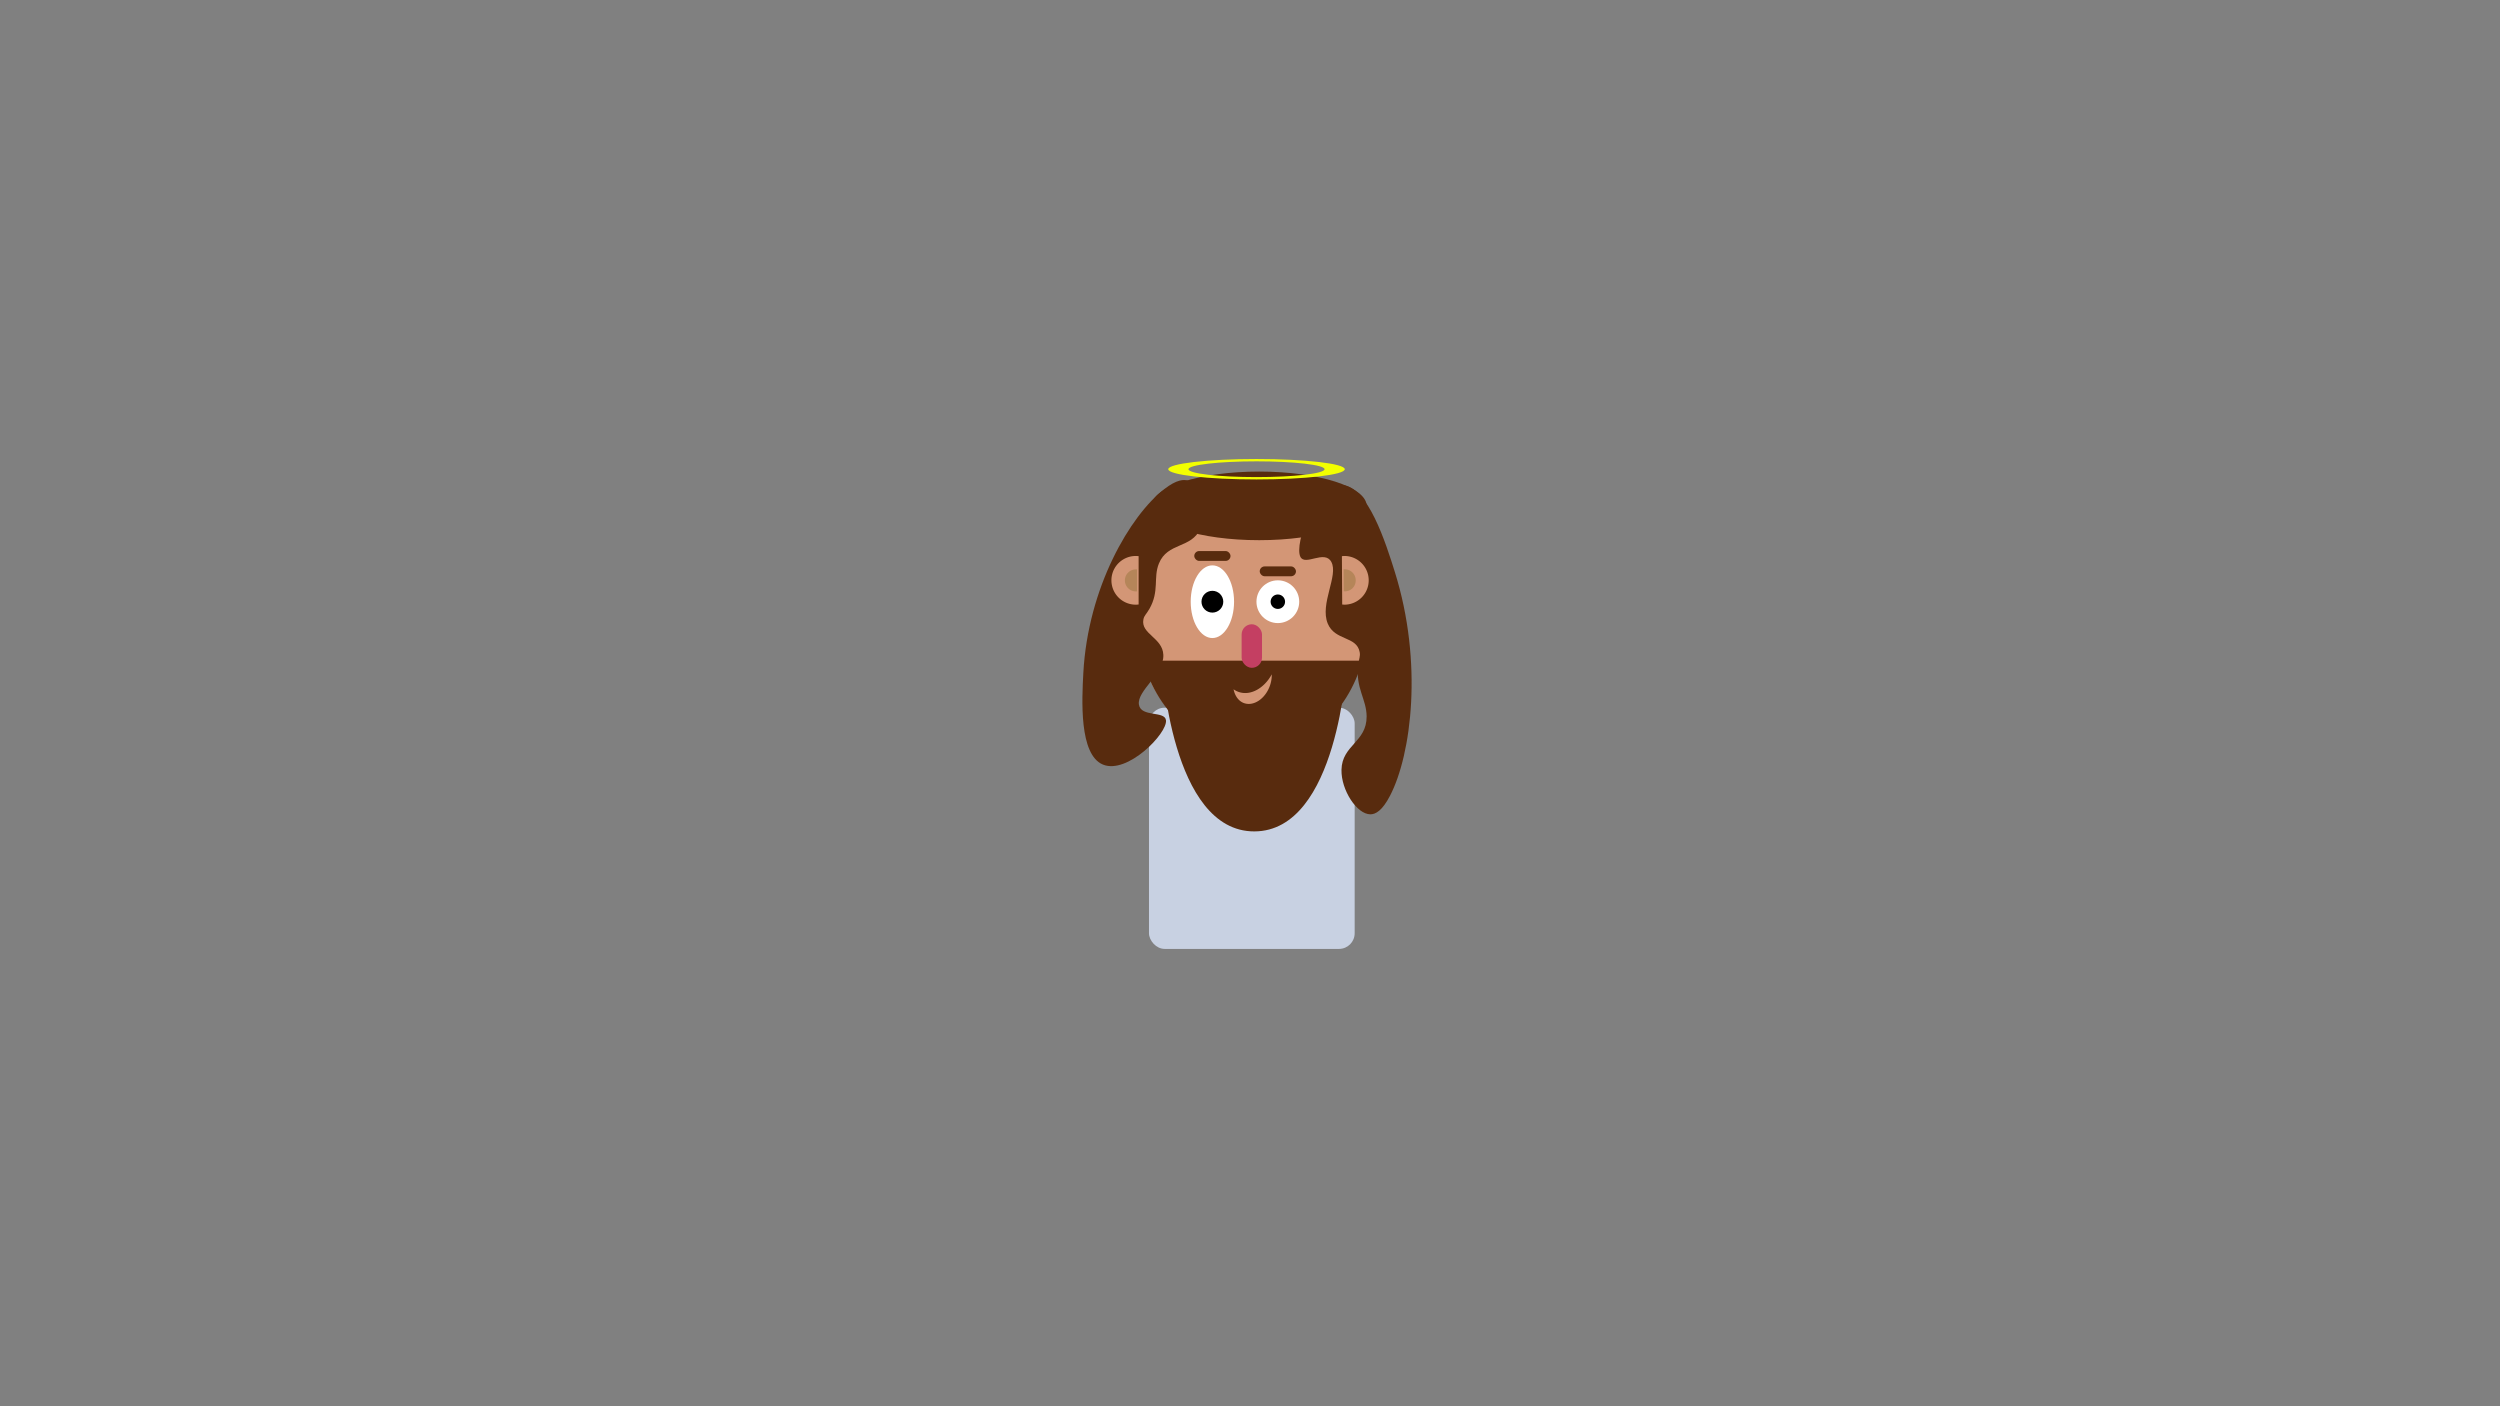 <svg id="Layer_1" data-name="Layer 1" xmlns="http://www.w3.org/2000/svg" width="1920" height="1080" viewBox="0 0 1920 1080">
  <rect x="0" y="0" width="1920" height="1080" fill="#808080" stroke="none"/>
  <defs>
    <style>
      .cls-1 {
        fill: #c8d1e2;
      }

      .cls-2 {
        fill: #d39676;
      }

      .cls-3 {
        fill: #582b0e;
      }

      .cls-4 {
        fill: #fff;
      }

      .cls-5 {
        fill: #b58559;
      }

      .cls-6 {
        fill: #89334c;
      }

      .cls-7 {
        fill: #4e2d49;
      }

      .cls-8 {
        fill: #f3ff00;
      }

      .cls-9 {
        fill: #c43f62;
      }
    </style>
  </defs>
  <title>jesusfærdig</title>
  <rect class="cls-1" x="882.42" y="543.52" width="157.96" height="185.24" rx="12" ry="12"/>
  <ellipse class="cls-2" cx="961.4" cy="475.23" rx="88.36" ry="101.37"/>
  <path class="cls-3" d="M1067.56,611.09c16.44-31.64,25.48-102.19,3.7-171.75-6.78-21.66-20.76-66.32-40.68-66.8-20.28-.49-36.85,45.07-31.9,55.07,3.66,7.39,18.6-5.63,23.78,3.94,5.68,10.48-9,32.13-2.77,47.31,5.49,13.41,22.27,9.51,24.54,21.95.63,3.45-.53,4.52-1.19,10.29-2,17.45,6.46,25.9,6.53,39.1.1,19.84-18.9,21.88-19.31,41-.33,15.5,11.77,34.23,22.26,34.2C1056.4,625.36,1061.5,622.76,1067.56,611.09Z"/>
  <ellipse class="cls-4" cx="931.11" cy="462.11" rx="16.65" ry="27.91"/>
  <circle class="cls-4" cx="981.38" cy="462.11" r="16.42"/>
  <circle cx="981.38" cy="462.11" r="5.55"/>
  <circle cx="931.11" cy="462.11" r="8.37"/>
  <g>
    <path class="cls-2" d="M1030.81,464.26a17.65,17.65,0,0,0,2.19.12,18.7,18.7,0,0,0-.23-37.39,17.36,17.36,0,0,0-2.19.16Z"/>
    <path class="cls-5" d="M1032,454.1a8.27,8.27,0,0,0,9.18-8.47,8.4,8.4,0,0,0-8.41-8.4,8.49,8.49,0,0,0-.88,0Z"/>
  </g>
  <g>
    <ellipse class="cls-6" cx="962.07" cy="536.61" rx="45.64" ry="22.82"/>
    <ellipse class="cls-7" cx="962.07" cy="544.32" rx="27.75" ry="15.11"/>
  </g>
  <path class="cls-3" d="M877.85,507.38c11.33,41,44.75,70.68,84.22,70.68s72.89-29.7,84.23-70.68Z"/>
  <path class="cls-3" d="M963.35,638.52c64.28-.15,70.95-129.16,70.95-129.16H892.4S899.08,638.67,963.35,638.52Z"/>
  <path class="cls-3" d="M894.13,375.66C868,395.9,835.53,451.14,832,516.85c-1.09,20.45-3.35,62.63,15,70.32,18.7,7.83,49.67-23.92,48.48-34-.88-7.47-19.22-2.13-20.78-12-1.7-10.77,19.34-23.38,18.75-38.25-.52-13.14-17.46-16-15.32-27.19.59-3.1,2-3.57,4.62-8.11,7.83-13.75,2.84-23.86,7.29-34.84,6.68-16.5,25-11.24,31.95-26.93,5.6-12.74.75-32.72-9-36.53C909.39,367.91,903.76,368.2,894.13,375.66Z"/>
  <ellipse class="cls-3" cx="967.06" cy="388.51" rx="82.51" ry="26.35"/>
  <g>
    <path class="cls-2" d="M874.46,427.13a19.8,19.8,0,0,0-2.19-.14,18.7,18.7,0,0,0,0,37.4,17.64,17.64,0,0,0,2.19-.15Z"/>
    <path class="cls-5" d="M873.25,437.28a8.65,8.65,0,0,0-.88,0,8.46,8.46,0,0,0,0,16.92,8.65,8.65,0,0,0,.88,0Z"/>
  </g>
  <path class="cls-8" d="M965,352.52c-37.43,0-67.78,3.51-67.78,7.84s30.35,7.85,67.78,7.85,67.78-3.52,67.78-7.85S1002.39,352.52,965,352.52Zm0,13.89c-28.86,0-52.26-2.71-52.26-6.05s23.4-6.05,52.26-6.05,52.26,2.71,52.26,6.05S993.82,366.41,965,366.41Z"/>
  <path class="cls-2" d="M951.19,531.37a14.86,14.86,0,0,1-3.81-2c1,5,3.79,9.08,8,10.61,7.4,2.65,16.3-3.28,19.87-13.25a24.54,24.54,0,0,0,1.46-8.84C970.88,528.69,960.24,534.62,951.19,531.37Z"/>
  <rect class="cls-9" x="953.57" y="479.43" width="15.65" height="33.46" rx="7.83" ry="7.83"/>
  <rect class="cls-3" x="917.2" y="423.2" width="27.83" height="7.57" rx="3.78" ry="3.78"/>
  <rect class="cls-3" x="967.47" y="435" width="27.83" height="7.57" rx="3.78" ry="3.78"/>
</svg>
